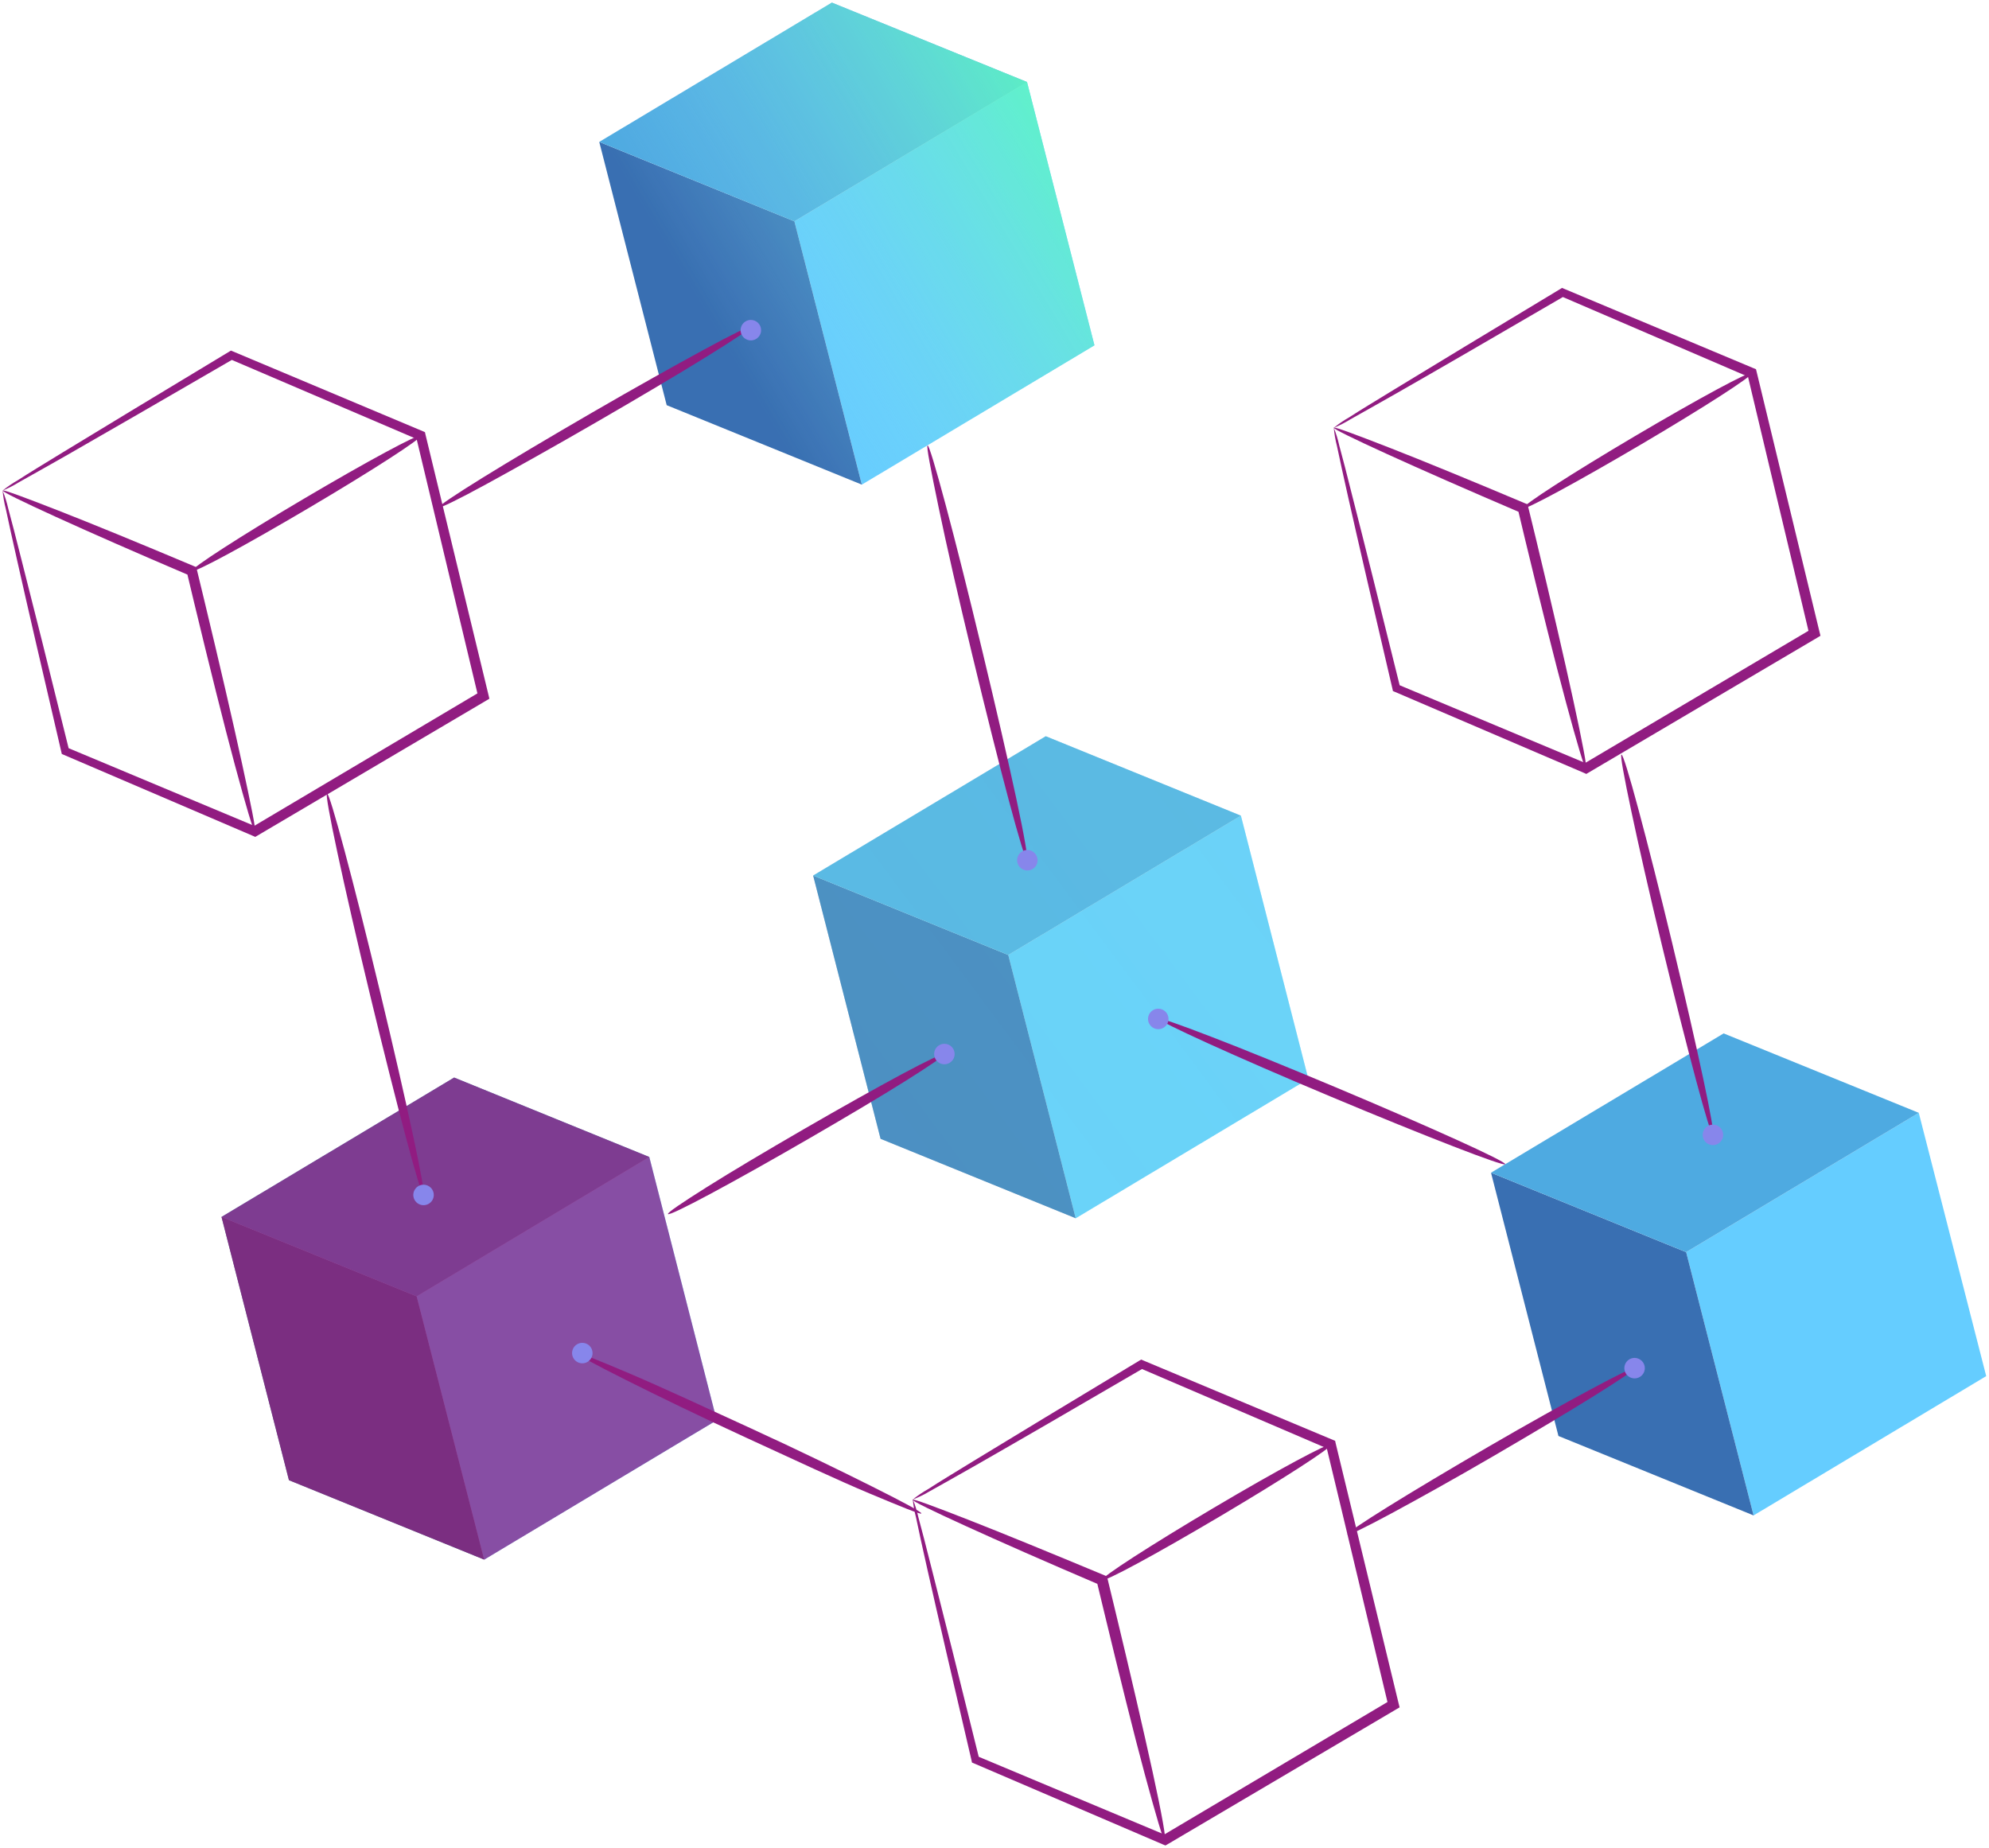 <?xml version="1.0" encoding="UTF-8"?>
<svg width="2596px" height="2412px" viewBox="0 0 649 603" version="1.1" xmlns="http://www.w3.org/2000/svg" xmlns:xlink="http://www.w3.org/1999/xlink">
  <defs>
    <linearGradient x1="10256.004%" y1="23166.291%" x2="4709.621%" y2="27177.67%" id="linearGradient-1">
      <stop stop-color="#911C81" stop-opacity="0.83" offset="0%"></stop>
      <stop stop-color="#73CAFF" stop-opacity="0" offset="100%"></stop>
    </linearGradient>
    <linearGradient x1="29081.125%" y1="20936.79%" x2="23534.241%" y2="24947.823%" id="linearGradient-2">
      <stop stop-color="#3FFFAC" offset="0%"></stop>
      <stop stop-color="#73CAFF" stop-opacity="0" offset="100%"></stop>
    </linearGradient>
    <linearGradient x1="18602.094%" y1="17603.947%" x2="13056.2%" y2="21613.982%" id="linearGradient-3">
      <stop stop-color="#3FFFAC" offset="0%"></stop>
      <stop stop-color="#73CAFF" stop-opacity="0" offset="100%"></stop>
    </linearGradient>
    <linearGradient x1="104.257%" y1="19.564%" x2="22.843%" y2="66.65%" id="linearGradient-4">
      <stop stop-color="#3FFFAC" offset="0%"></stop>
      <stop stop-color="#73CAFF" stop-opacity="0" offset="100%"></stop>
    </linearGradient>
  </defs>
  <g id="container">
    <g id="cube7" transform="translate(297.769, 443.663)" fill="#911C81" fill-rule="nonzero">
      <path d="M0.066,45.657 C1.653,44.384 3.341,43.244 5.114,42.247 C8.457,40.062 13.439,37.046 19.862,33.112 C32.688,25.265 51.239,14.075 74.028,0.328 L74.574,0 L75.208,0.262 L137.131,26.205 L137.874,26.511 L138.048,27.298 L158.609,112.273 L158.915,113.497 L157.822,114.131 L83.205,158.17 L82.506,158.563 L81.763,158.257 L20.015,131.768 L19.382,131.506 L19.251,130.872 C13.111,104.645 8.195,83.423 4.873,68.649 C3.213,61.262 1.946,55.535 1.137,51.58 C0.606,49.604 0.248,47.585 0.066,45.547 C0.829,47.447 1.435,49.406 1.88,51.405 C2.929,55.273 4.415,60.956 6.25,68.299 C10.008,82.986 15.318,104.186 21.742,130.26 L20.977,129.364 L82.965,155.328 L81.545,155.328 L156.031,111.114 L155.244,112.972 C148.099,83.183 141.304,54.399 134.968,28.172 L135.885,29.265 L74.181,2.798 L75.361,2.798 C52.397,16.195 33.65,27.058 20.605,34.51 C14.05,38.248 8.981,41.067 5.485,43.034 C3.763,44.073 1.949,44.951 0.066,45.657 Z" id="Path"></path>
      <path d="M82.309,156.99 C81.85,157.099 79.403,148.772 75.754,135.265 C72.105,121.758 67.473,102.984 62.47,82.243 C61.661,78.855 60.853,75.533 60.088,72.364 L61.071,73.523 C43.591,66.07 28.296,59.317 17.372,54.333 C6.447,49.35 -0.108,46.159 0.001,45.744 C0.11,45.329 7.058,47.93 18.246,52.301 C29.433,56.672 45.165,63.141 62.644,70.419 L63.431,70.747 L63.628,71.578 C64.392,74.725 65.201,78.134 66.009,81.434 C71.013,102.175 75.361,121.015 78.355,134.697 C81.348,148.378 82.856,156.88 82.309,156.99 Z" id="Path"></path>
      <path d="M61.902,71.883 C61.421,71.075 77.743,60.54 98.325,48.345 C118.908,36.149 136.038,26.948 136.519,27.757 C136.999,28.565 120.678,39.1 100.073,51.295 C79.469,63.491 62.382,72.779 61.902,71.883 Z" id="Path"></path>
    </g>
    <g id="cube6" transform="translate(72, 351)">
      <polygon id="Path" fill="#4EC5FF" fill-rule="nonzero" opacity="0.832" points="139.856 26.55 161.859 112.464 85.974 157.946 63.95 72.031"></polygon>
      <polygon id="Path" fill="#173B67" fill-rule="nonzero" opacity="0.828" points="85.974 157.946 22.282 132.025 0.279 46.111 63.95 72.031"></polygon>
      <polygon id="Path" fill="#2679AB" fill-rule="nonzero" opacity="0.828" points="63.95 72.031 0.279 46.111 76.186 0.629 139.856 26.55"></polygon>
      <polygon id="Path" fill="url(#linearGradient-1)" fill-rule="nonzero" opacity="0.87" points="139.856 26.55 76.186 0.629 0.279 46.11 22.282 132.025 86.018 157.946 161.859 112.464"></polygon>
    </g>
    <g id="cube5" transform="translate(486, 337)" opacity="0.87">
      <g fill-rule="nonzero" id="Path">
          <polygon fill="#4EC5FF" points="140.086 26.147 162.089 112.061 86.182 157.521 64.179 71.607"></polygon>
          <polygon fill="#1B5AA6" points="86.182 157.521 22.512 131.6 0.509 45.686 64.179 71.607"></polygon>
          <polygon fill="#349DDC" points="64.179 71.606 0.509 45.686 76.415 0.226 140.086 26.147"></polygon>
      </g>
      <polygon id="Path" fill="url(#linearGradient-2)" fill-rule="nonzero" points="140.086 26.147 76.415 0.226 0.509 45.686 22.512 131.6 86.248 157.521 162.088 112.061"></polygon>
    </g>
    <g id="cube4" transform="translate(265, 240)" opacity="0.87">
      <g id="Group" stroke-width="1" fill-rule="evenodd">
          <polygon id="Path" fill="#4EC5FF" fill-rule="nonzero" points="139.9 26.173 161.903 112.088 85.996 157.548 63.993 71.633"></polygon>
          <polygon id="Path" fill="#1B5AA6" fill-rule="nonzero" points="85.996 157.548 22.326 131.627 0.323 45.712 63.993 71.633"></polygon>
          <polygon id="Path" fill="#349DDC" fill-rule="nonzero" points="63.993 71.633 0.323 45.712 76.229 0.252 139.9 26.173"></polygon>
      </g>
      <polygon id="Path" fill="url(#linearGradient-3)" fill-rule="nonzero" points="139.9 26.173 76.229 0.252 0.323 45.712 22.326 131.627 86.062 157.548 161.902 112.088"></polygon>
    </g>
    <g id="cube3" transform="translate(195, 0)" opacity="0.87">
      <g fill-rule="nonzero" id="Path">
        <polygon fill="#4EC5FF" points="140.111 26.766 162.114 112.681 86.208 158.141 64.205 72.226"></polygon>
        <polygon fill="#1B5AA6" points="86.208 158.141 22.537 132.22 0.534 46.305 64.205 72.226"></polygon>
        <polygon fill="#349DDC" points="64.205 72.226 0.534 46.305 76.441 0.845 140.111 26.766"></polygon>
      </g>
      <polygon id="Path" fill="url(#linearGradient-4)" fill-rule="nonzero" points="140.111 26.766 76.441 0.845 0.534 46.305 22.537 132.22 86.273 158.141 162.114 112.681"></polygon>
    </g>
    <g id="line8" transform="translate(528.98, 246.24)" fill-rule="nonzero">
      <path d="M29.939,124.075 C29.48,124.206 27.405,117.344 24.411,106.176 C21.418,95.007 17.485,79.555 13.355,62.464 C9.226,45.373 5.686,29.681 3.304,18.447 C0.923,7.213 -0.367,0.11 0.092,0.001 C0.551,-0.109 2.649,6.732 5.642,17.9 C8.636,29.069 12.569,44.521 16.676,61.612 C20.784,78.703 24.346,94.395 26.749,105.629 C29.153,116.863 30.398,123.966 29.939,124.075 Z" id="Path" fill="#911C81"></path>
      <path d="M33.282,124.076 C33.287,124.738 33.094,125.387 32.73,125.939 C32.365,126.492 31.844,126.924 31.234,127.181 C30.623,127.437 29.951,127.506 29.301,127.38 C28.651,127.253 28.053,126.936 27.583,126.47 C27.114,126.003 26.793,125.407 26.662,124.758 C26.532,124.109 26.596,123.435 26.849,122.823 C27.101,122.211 27.53,121.687 28.08,121.319 C28.63,120.95 29.277,120.754 29.939,120.754 C30.377,120.751 30.812,120.834 31.217,121 C31.623,121.166 31.991,121.41 32.302,121.719 C32.613,122.028 32.859,122.395 33.027,122.799 C33.196,123.204 33.282,123.638 33.282,124.076 Z" id="Path" fill="#8786EB"></path>
    </g>
    <g id="line7" transform="translate(106.604, 258.894)" fill-rule="nonzero">
      <path d="M31.596,131.071 C31.138,131.179 28.953,123.945 25.806,112.143 C22.66,100.341 18.53,83.992 14.182,65.94 C9.834,47.887 6.076,31.408 3.519,19.475 C0.963,7.541 -0.37,0.11 0.089,-2.84217094e-14 C0.548,-0.108 2.733,7.126 5.879,18.906 C9.025,30.686 13.155,47.035 17.503,65.131 C21.851,83.228 25.61,99.663 28.166,111.596 C30.722,123.529 32.055,130.96 31.596,131.071 Z" id="Path" fill="#911C81"></path>
      <path d="M34.939,131.07 C34.935,131.73 34.735,132.374 34.365,132.921 C33.995,133.469 33.472,133.894 32.861,134.143 C32.249,134.393 31.578,134.456 30.931,134.325 C30.284,134.193 29.69,133.873 29.225,133.405 C28.76,132.936 28.443,132.34 28.316,131.692 C28.189,131.044 28.256,130.373 28.51,129.763 C28.764,129.153 29.192,128.632 29.741,128.266 C30.291,127.899 30.936,127.704 31.596,127.704 C32.037,127.704 32.474,127.791 32.881,127.961 C33.288,128.13 33.657,128.378 33.968,128.691 C34.279,129.004 34.525,129.375 34.691,129.783 C34.858,130.192 34.942,130.629 34.939,131.07 Z" id="Path" fill="#8786EB"></path>
    </g>
    <g id="line6" transform="translate(186.663, 438.199)" fill-rule="nonzero">
      <path d="M113.969,55.688 C113.772,56.104 107.414,53.503 96.992,49.132 C86.569,44.76 72.585,38.204 57.072,31.079 C41.559,23.954 27.575,17.135 17.546,12.108 C7.517,7.081 1.399,3.781 1.595,3.366 C1.792,2.951 8.259,5.551 18.551,9.923 C28.842,14.294 42.979,20.85 58.492,27.975 C74.006,35.1 87.99,41.919 98.019,46.946 C108.048,51.973 114.166,55.251 113.969,55.688 Z" id="Path" fill="#911C81"></path>
      <path d="M6.686,3.322 C6.691,3.983 6.499,4.631 6.135,5.184 C5.771,5.736 5.252,6.168 4.643,6.425 C4.034,6.682 3.362,6.753 2.713,6.628 C2.063,6.503 1.466,6.188 0.995,5.724 C0.524,5.259 0.202,4.665 0.069,4.018 C-0.064,3.37 -0.003,2.697 0.247,2.084 C0.496,1.472 0.921,0.947 1.468,0.576 C2.015,0.205 2.66,0.004 3.321,7.76169859e-05 C3.76,-0.003 4.196,0.081 4.602,0.246 C5.009,0.412 5.379,0.655 5.692,0.964 C6.004,1.272 6.253,1.64 6.423,2.044 C6.594,2.449 6.683,2.883 6.686,3.322 Z" id="Path" fill="#8786EB"></path>
    </g>
    <g id="line5" transform="translate(302.581, 145.376)" fill-rule="nonzero">
      <path d="M32.53,135.331 C32.071,135.331 29.843,127.966 26.587,115.792 C23.331,103.619 19.093,86.746 14.592,68.059 C10.09,49.373 6.223,32.413 3.667,20.108 C1.11,7.803 -0.376,0.11 0.083,-1.42108547e-14 C0.542,-0.108 2.771,7.366 6.026,19.54 C9.282,31.713 13.521,48.586 18,67.273 C22.479,85.959 26.39,102.919 29.034,115.224 C31.678,127.529 32.989,135.222 32.53,135.331 Z" id="Path" fill="#911C81"></path>
      <path d="M35.982,135.331 C35.982,135.993 35.786,136.639 35.419,137.189 C35.052,137.739 34.53,138.168 33.919,138.421 C33.308,138.674 32.636,138.74 31.987,138.611 C31.339,138.482 30.743,138.163 30.276,137.696 C29.808,137.228 29.49,136.632 29.361,135.984 C29.232,135.335 29.298,134.663 29.551,134.052 C29.804,133.441 30.232,132.918 30.782,132.551 C31.332,132.183 31.978,131.987 32.639,131.987 C33.524,131.993 34.371,132.347 34.997,132.973 C35.623,133.599 35.977,134.446 35.982,135.331 Z" id="Path" fill="#8786EB"></path>
    </g>
    <g id="line4" transform="translate(217.945, 340.614)" fill-rule="nonzero">
      <path d="M90.225,3.322 C90.444,3.737 85.615,7.037 77.618,12.064 C69.621,17.091 58.412,23.757 45.957,30.969 C33.503,38.181 22.141,44.541 13.816,49 C5.492,53.459 0.226,55.994 0.007,55.557 C-0.211,55.12 4.596,51.863 12.615,46.814 C20.633,41.766 31.799,35.122 44.253,27.909 C56.708,20.697 68.091,14.337 76.394,9.878 C84.697,5.42 90.029,2.928 90.225,3.322 Z" id="Path" fill="#911C81"></path>
      <path d="M93.547,3.322 C93.551,3.985 93.358,4.634 92.992,5.188 C92.627,5.741 92.105,6.173 91.493,6.429 C90.881,6.684 90.207,6.753 89.557,6.624 C88.906,6.496 88.309,6.177 87.84,5.708 C87.371,5.239 87.052,4.641 86.924,3.99 C86.796,3.34 86.864,2.666 87.119,2.054 C87.375,1.442 87.807,0.92 88.36,0.554 C88.913,0.188 89.562,-0.005 90.225,9.47473527e-05 C91.106,9.47473527e-05 91.951,0.35 92.574,0.973 C93.197,1.596 93.547,2.441 93.547,3.322 Z" id="Path" fill="#8786EB"></path>
    </g>
    <g id="line3" transform="translate(143.22, 104.397)" fill-rule="nonzero">
      <path d="M101.782,2.23 C102.023,2.645 96.538,6.295 87.471,11.912 C78.403,17.529 65.795,25.025 51.746,33.156 C37.697,41.286 24.871,48.455 15.519,53.569 C6.167,58.683 0.224,61.546 0.006,61.153 C-0.213,60.759 5.25,57.066 14.295,51.471 C23.341,45.876 35.992,38.357 50.042,30.205 C64.091,22.053 76.917,14.906 86.269,9.814 C95.621,4.721 101.542,1.815 101.782,2.23 Z" id="Path" fill="#911C81"></path>
      <path d="M105.125,3.322 C105.13,3.985 104.937,4.633 104.573,5.186 C104.208,5.739 103.687,6.171 103.077,6.427 C102.466,6.684 101.794,6.753 101.144,6.627 C100.494,6.5 99.896,6.183 99.426,5.717 C98.957,5.25 98.636,4.654 98.505,4.005 C98.375,3.355 98.439,2.682 98.692,2.07 C98.944,1.457 99.373,0.934 99.923,0.565 C100.473,0.197 101.12,0 101.782,0 C102.665,0 103.512,0.35 104.139,0.972 C104.765,1.594 105.12,2.439 105.125,3.322 Z" id="Path" fill="#8786EB"></path>
    </g>
    <g id="line2" transform="translate(439.655, 443.117)" fill-rule="nonzero">
      <path d="M93.722,3.344 C93.94,3.759 88.915,7.147 80.612,12.326 C72.309,17.506 60.663,24.456 47.728,31.996 C34.793,39.537 22.972,46.093 14.341,50.749 C5.711,55.404 0.248,58.048 0.008,57.633 C-0.233,57.218 4.793,53.83 13.118,48.65 C21.442,43.471 33.067,36.521 46.024,28.98 C58.981,21.44 70.779,14.884 79.41,10.25 C88.041,5.617 93.481,2.928 93.722,3.344 Z" id="Path" fill="#911C81"></path>
      <path d="M97.043,3.343 C97.043,4.006 96.846,4.653 96.478,5.203 C96.11,5.754 95.586,6.182 94.974,6.435 C94.362,6.687 93.689,6.752 93.04,6.621 C92.391,6.491 91.795,6.17 91.328,5.7 C90.862,5.23 90.545,4.632 90.419,3.982 C90.292,3.332 90.361,2.659 90.618,2.049 C90.874,1.438 91.306,0.917 91.859,0.552 C92.411,0.188 93.06,-0.005 93.722,9.47513886e-05 C94.605,0.005 95.449,0.36 96.072,0.987 C96.694,1.613 97.043,2.46 97.043,3.343 Z" id="Path" fill="#8786EB"></path>
    </g>
    <g id="line1" transform="translate(374.594, 329.161)" fill-rule="nonzero">
      <path d="M116.547,50.749 C116.372,51.186 109.883,48.913 99.57,44.914 C89.257,40.914 75.054,35.166 59.475,28.631 C43.896,22.096 29.847,15.977 19.752,11.387 C9.658,6.797 3.518,3.781 3.693,3.344 C3.867,2.907 10.248,5.158 20.692,9.18 C31.136,13.201 45.207,18.927 60.786,25.462 C76.365,31.997 90.393,38.116 100.487,42.684 C110.582,47.252 116.744,50.312 116.547,50.749 Z" id="Path" fill="#911C81"></path>
      <path d="M6.686,3.344 C6.686,4.006 6.489,4.654 6.121,5.204 C5.753,5.755 5.229,6.183 4.617,6.436 C4.005,6.688 3.332,6.753 2.683,6.622 C2.034,6.491 1.438,6.171 0.971,5.701 C0.505,5.231 0.188,4.633 0.062,3.983 C-0.065,3.333 0.004,2.66 0.261,2.049 C0.517,1.439 0.949,0.918 1.502,0.553 C2.054,0.188 2.703,-0.004 3.365,2.84217094e-14 C4.248,0.006 5.092,0.361 5.715,0.987 C6.337,1.614 6.686,2.461 6.686,3.344 Z" id="Path" fill="#8786EB"></path>
    </g>
    <g id="cube2" transform="translate(0.852, 114.407)" fill="#911C81" fill-rule="nonzero">
      <path d="M0,45.679 C1.588,44.402 3.276,43.255 5.047,42.247 C8.39,40.062 13.372,37.046 19.796,33.112 C32.622,25.287 51.172,14.075 73.962,0.328 L74.508,0 L75.142,0.263 L137.064,26.293 L137.807,26.621 L137.982,27.407 C144.318,53.634 151.267,82.309 158.543,112.382 L158.827,113.606 L157.756,114.24 L83.139,158.279 L82.44,158.694 L81.697,158.367 L19.927,131.899 L19.315,131.637 L19.162,130.981 C13.044,104.755 8.128,83.533 4.807,68.758 C3.146,61.371 1.879,55.645 1.049,51.689 C0.533,49.718 0.182,47.708 0,45.679 C0.762,47.549 1.368,49.479 1.814,51.449 C2.862,55.317 4.348,61.021 6.184,68.343 C9.942,83.03 15.251,104.23 21.675,130.304 L20.888,129.473 L82.942,155.438 L81.522,155.438 L156.008,111.224 L155.221,113.082 C148.033,83.008 141.15,54.246 134.901,28.063 L135.819,29.156 L74.115,2.754 L75.295,2.754 C52.33,16.064 33.583,26.927 20.539,34.379 C13.984,38.117 8.915,40.936 5.419,42.903 C3.692,43.976 1.879,44.904 0,45.679 Z" id="Path"></path>
      <path d="M82.33,156.903 C81.871,157.012 79.424,148.706 75.775,135.178 C72.126,121.649 67.472,102.897 62.469,82.156 C61.66,78.768 60.874,75.446 60.109,72.277 L61.092,73.436 C43.612,65.983 28.317,59.251 17.392,54.268 C6.468,49.285 -0.087,46.072 0.022,45.679 C0.131,45.285 7.079,47.864 18.266,52.236 C29.454,56.607 44.923,62.967 62.403,70.332 L63.19,70.66 L63.386,71.49 L65.768,81.347 C70.772,102.11 75.12,120.928 78.091,134.61 C81.063,148.291 82.789,156.793 82.33,156.903 Z" id="Path"></path>
      <path d="M61.835,71.884 C61.354,71.075 77.654,60.541 98.259,48.367 C118.863,36.193 135.972,26.948 136.431,27.779 C136.889,28.609 120.611,39.122 100.007,51.296 C79.402,63.469 62.403,72.692 61.835,71.884 Z" id="Path"></path>
    </g>
    <g id="cube1" transform="translate(435.182, 93.951)" fill="#911C81" fill-rule="nonzero">
      <path d="M0.002,45.678 C1.579,44.397 3.26,43.249 5.027,42.247 C8.392,40.061 13.374,37.045 19.776,33.133 C32.602,25.287 51.152,14.075 73.942,0.35 L74.51,0 L75.121,0.262 L137.044,26.226 L137.787,26.532 L137.983,27.319 C144.32,53.546 151.268,82.221 158.522,112.294 L158.828,113.518 L157.736,114.174 L83.118,158.191 L82.419,158.606 L81.698,158.278 L19.929,131.811 L19.317,131.549 L19.186,130.915 C13.046,104.688 8.13,83.466 4.809,68.692 C3.148,61.305 1.881,55.579 1.072,51.645 C0.557,49.666 0.207,47.649 0.023,45.612 C0.786,47.503 1.385,49.455 1.815,51.448 C2.864,55.316 4.372,61.021 6.185,68.364 C9.943,83.029 15.231,104.229 21.677,130.303 C21.414,130.019 21.174,129.735 20.912,129.407 L82.9,155.372 L81.458,155.372 L156.01,111.245 L155.201,113.125 C148.1,83.029 141.152,54.267 134.99,28.193 L135.93,29.286 L74.094,2.688 L75.274,2.688 C52.332,16.064 33.585,26.926 20.519,34.379 C13.964,38.116 8.894,40.935 5.42,42.902 C3.69,43.97 1.878,44.898 0.002,45.678 Z" id="Path"></path>
      <path d="M82.31,156.836 C81.851,156.836 79.404,148.64 75.755,135.111 C72.106,121.582 67.452,102.83 62.448,82.089 C61.64,78.702 60.831,75.38 60.089,72.211 L61.072,73.391 C43.592,65.916 28.297,59.185 17.372,54.201 C6.447,49.218 -0.108,46.006 0.001,45.612 C0.111,45.219 7.037,47.798 18.246,52.169 C29.455,56.54 44.99,62.944 62.47,70.309 L63.257,70.637 L63.453,71.467 C64.218,74.637 65.027,78.024 65.857,81.324 C70.861,102.087 75.209,120.905 78.18,134.587 C81.152,148.268 82.769,156.726 82.31,156.836 Z" id="Path"></path>
      <path d="M61.815,71.905 C61.334,71.096 77.656,60.562 98.26,48.388 C118.865,36.215 135.951,26.97 136.432,27.8 C136.913,28.631 120.591,39.121 100.03,51.229 C79.469,63.337 62.295,72.626 61.815,71.905 Z" id="Path"></path>
    </g>
  </g>
</svg>